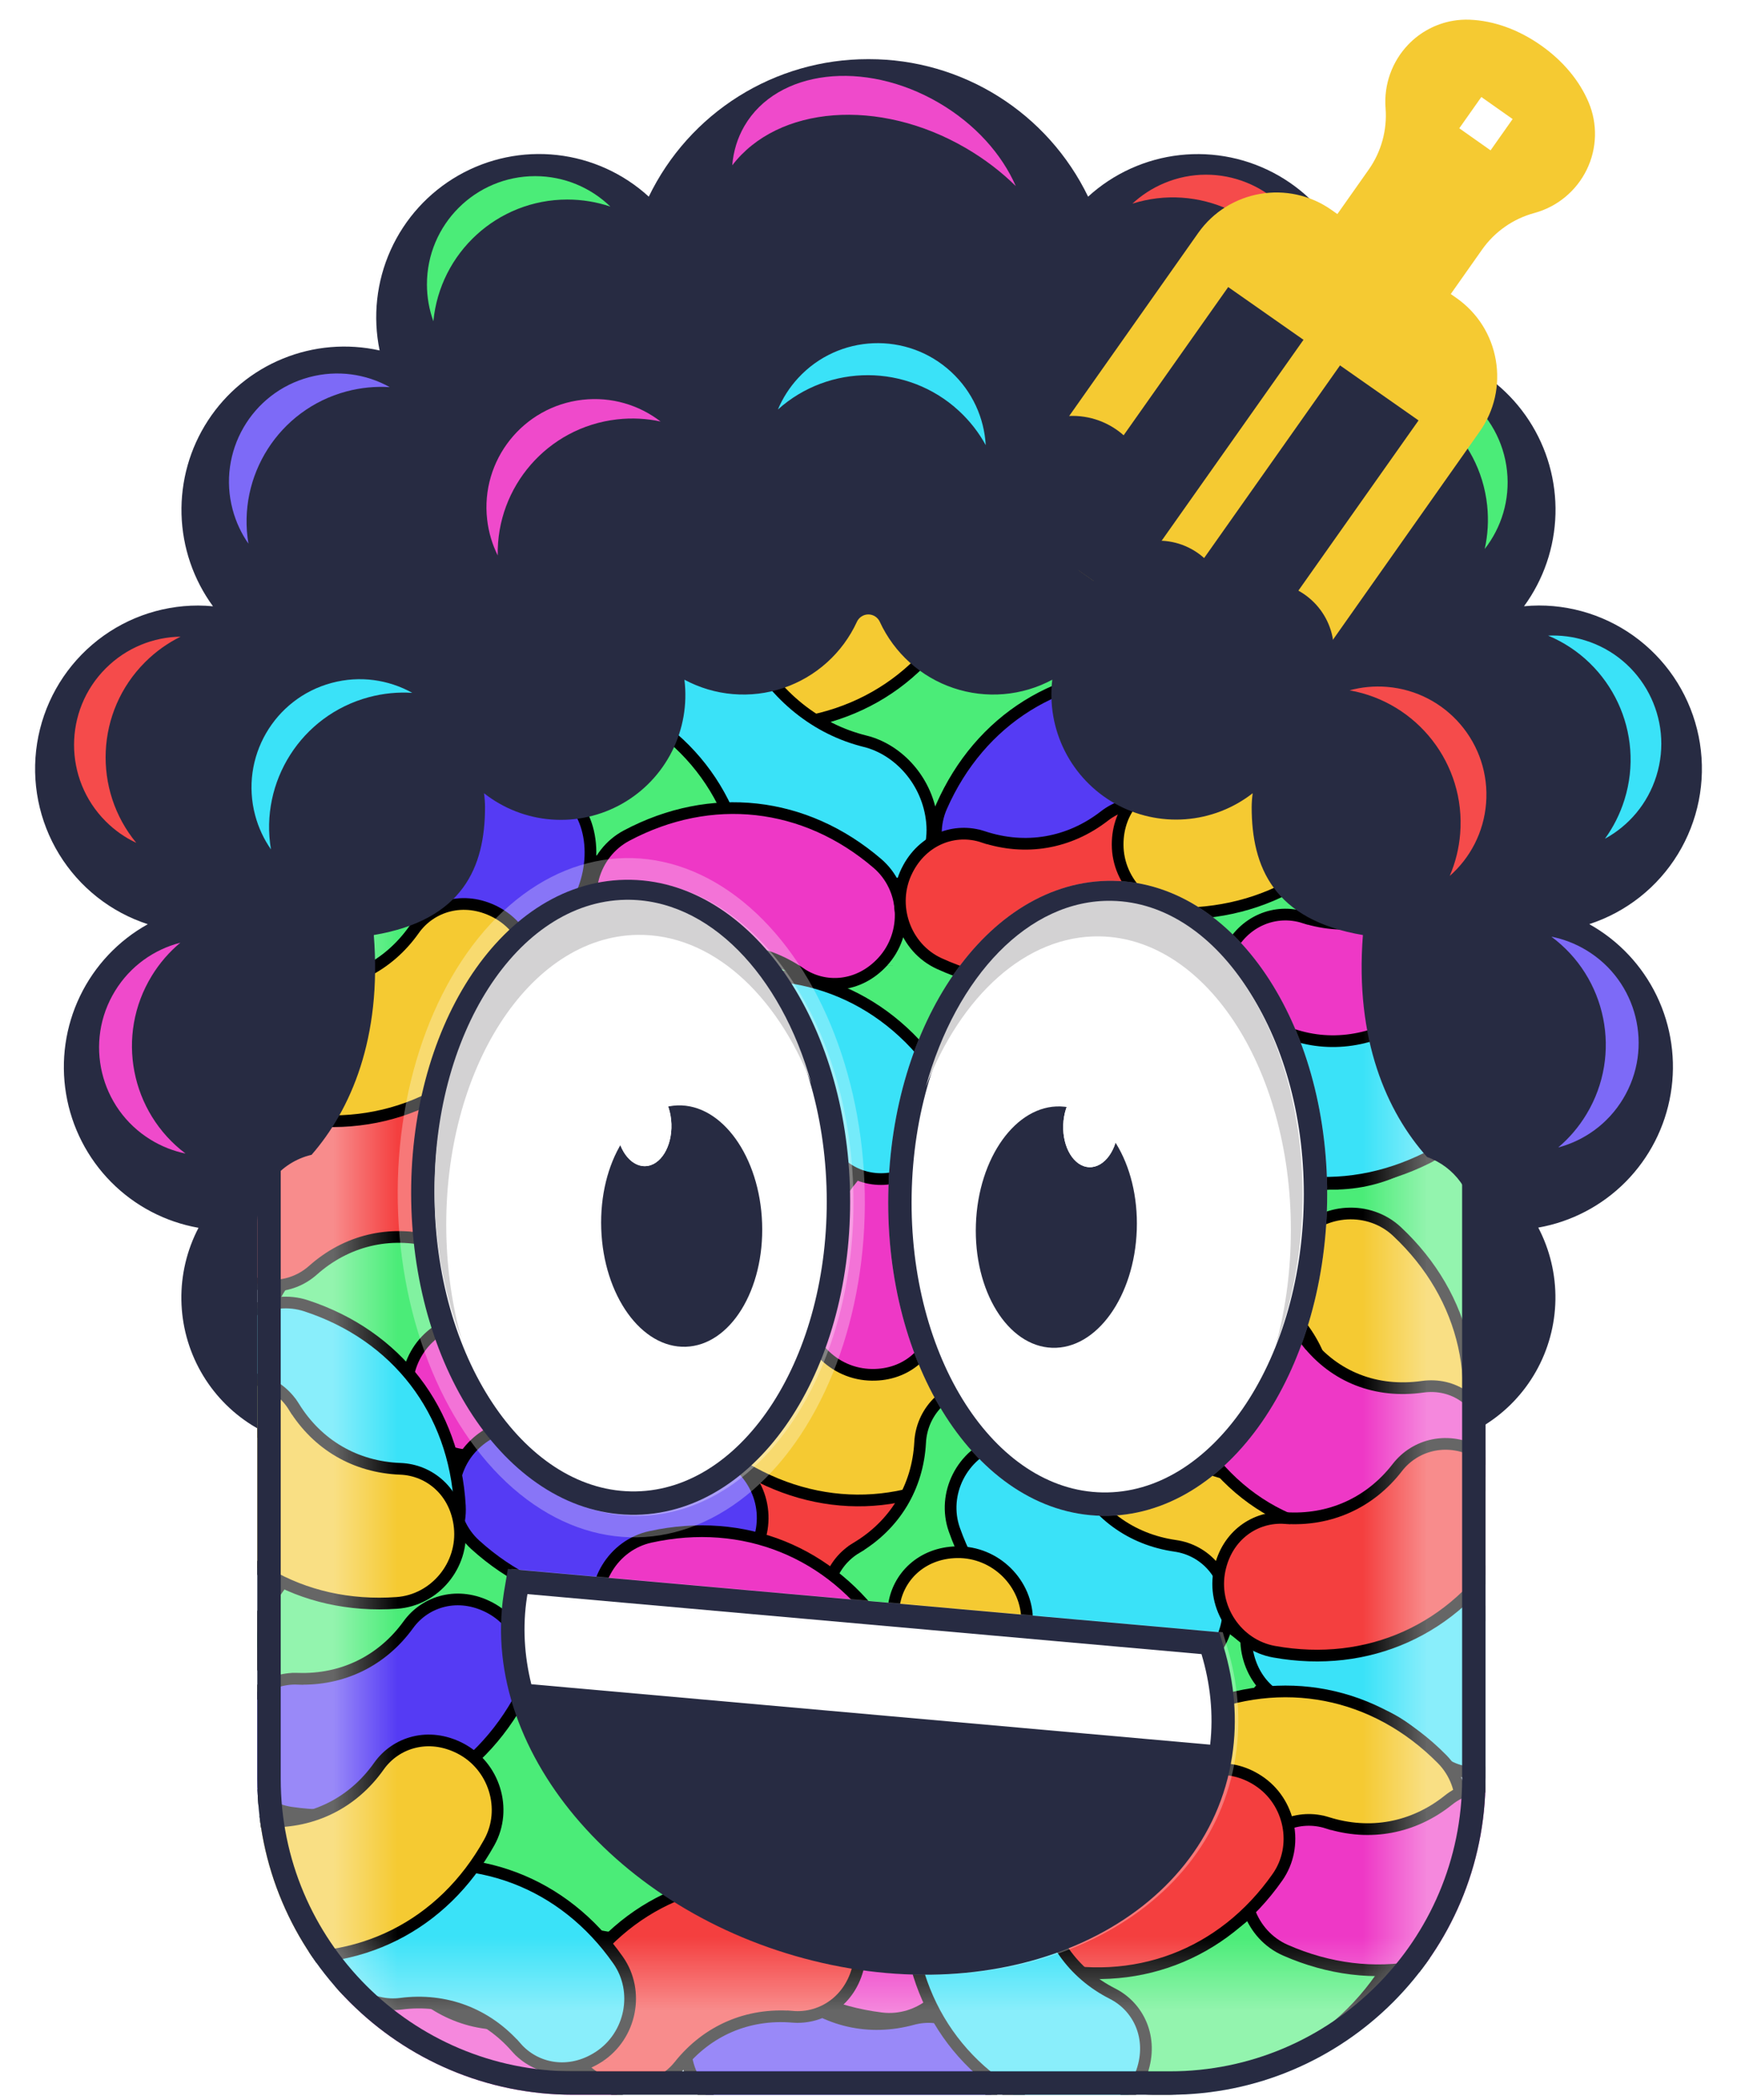 <svg width="297" height="359" viewBox="0 0 297 359" fill="none" xmlns="http://www.w3.org/2000/svg">
<g clip-path="url(#clip0_104_158)">
<path d="M44 59.114H254V304.114C254 333.938 229.823 358.114 200 358.114H98C68.177 358.114 44 333.938 44 304.114V59.114Z" fill="#C5E2F3"/>
<path d="M162.311 367.245L162.311 367.245C147.111 373.228 131.35 369.639 120.238 357.665L120.238 357.665C115.826 352.911 116.266 345.178 121.255 340.855L121.255 340.855C125.799 336.917 131.65 337.213 135.465 340.52L136.103 339.784L135.465 340.52C141.253 345.537 148.618 347.214 156.009 345.198C160.858 343.874 166.271 346.11 168.673 351.651C171.298 357.708 168.347 364.87 162.311 367.245ZM120.6 340.099L120.6 340.099L120.6 340.099Z" fill="#553BF4" stroke="black" stroke-width="2"/>
<path d="M128.64 308.248L128.64 308.248C112.479 310.633 97.941 303.569 89.828 289.391L89.828 289.391C86.606 283.761 88.787 276.328 94.624 273.247L94.624 273.247C99.942 270.44 105.574 272.053 108.541 276.138L109.329 275.566L108.541 276.138C113.043 282.335 119.837 285.637 127.493 285.346C132.515 285.155 137.282 288.557 138.367 294.499C139.553 300.993 135.057 307.301 128.64 308.248ZM94.158 272.363L94.158 272.363L94.158 272.363Z" fill="#F43F3F" stroke="black" stroke-width="2"/>
<path d="M92.948 288.167C92.825 288.063 92.716 287.936 92.631 287.787C91.521 285.847 91.266 283.551 91.913 281.324C92.575 279.044 94.074 277.19 96.132 276.103C96.823 275.739 97.677 276.004 98.042 276.694C98.406 277.384 98.141 278.239 97.451 278.603C96.076 279.329 95.074 280.574 94.627 282.112C94.196 283.598 94.358 285.115 95.084 286.384C95.471 287.061 95.237 287.924 94.559 288.312C94.031 288.614 93.389 288.538 92.948 288.167Z" fill="#FFF5F5"/>
<path d="M237.868 335.406L237.868 335.406C228.996 350.221 212.812 358.336 194.667 356.993L194.667 356.993C187.378 356.454 182.39 350.37 183.605 343.874L183.605 343.874C184.726 337.883 190.001 334.024 195.774 333.881L195.749 332.886L195.774 333.881C204.226 333.672 211.694 329.949 216.609 323.451C219.891 319.111 226.253 317.053 232.319 319.568C238.884 322.289 241.367 329.565 237.868 335.406ZM182.63 343.691L182.629 343.691L182.63 343.691Z" fill="#4BEC78" stroke="black" stroke-width="2"/>
<path d="M272.499 205.745L272.499 205.745C263.542 222.846 246.678 231.831 227.489 229.725L227.489 229.725C219.797 228.881 214.162 221.564 215.287 213.775L215.287 213.775C216.311 206.682 221.822 202.373 227.854 202.378L227.855 201.378L227.854 202.378C236.813 202.384 244.607 198.233 249.599 190.793C252.945 185.806 259.582 183.6 266.069 186.72C273.161 190.133 276.09 198.891 272.499 205.745Z" fill="#4BEC78" stroke="black" stroke-width="2"/>
<path d="M228.504 225.731C228.319 225.777 228.123 225.792 227.923 225.77C225.306 225.483 222.945 224.135 221.272 221.976C219.561 219.767 218.834 217.056 219.225 214.344C219.357 213.435 220.201 212.804 221.11 212.935C222.02 213.067 222.65 213.911 222.519 214.82C222.257 216.631 222.748 218.449 223.903 219.939C225.018 221.378 226.575 222.275 228.286 222.463C229.199 222.563 229.858 223.384 229.758 224.298C229.68 225.01 229.162 225.568 228.504 225.731Z" fill="#FFF5F5"/>
<path d="M258.577 148.719L258.577 148.719C249.62 165.82 232.755 174.804 213.566 172.698L213.566 172.698C205.874 171.855 200.239 164.538 201.364 156.749L201.364 156.749C202.388 149.656 207.899 145.346 213.931 145.351L213.932 144.351L213.931 145.351C222.89 145.358 230.684 141.207 235.676 133.767C239.022 128.78 245.659 126.573 252.146 129.694C259.238 133.106 262.167 141.864 258.577 148.719Z" fill="#4BEC78" stroke="black" stroke-width="2"/>
<path d="M148.522 111.939L148.522 111.939C157.685 107.137 166.312 105.569 173.738 106.974C181.143 108.375 187.464 112.751 192.025 120.061L192.025 120.061C193.817 122.933 194.171 127.007 193.155 131.273C192.143 135.521 189.799 139.827 186.394 143.072L186.394 143.072C183.281 146.039 180.128 147.516 177.402 147.784C174.7 148.049 172.376 147.138 170.765 145.224L170 145.868L170.765 145.224C165.571 139.054 157.792 137.667 149.255 141.085C146.365 142.243 143.671 142.161 141.582 141.022C139.502 139.888 137.843 137.608 137.213 134.003C136.527 130.071 137.454 125.539 139.54 121.464C141.625 117.392 144.815 113.88 148.522 111.939ZM187.069 143.78L187.084 143.796L187.069 143.78Z" fill="#4BEC78" stroke="black" stroke-width="2"/>
<path d="M188.396 123.311C188.535 123.393 188.658 123.511 188.754 123.664C190.007 125.674 190.3 128.476 189.58 131.555C188.842 134.705 187.164 137.654 184.854 139.856C184.079 140.594 183.118 140.603 182.706 139.876C182.294 139.149 182.589 137.961 183.364 137.222C184.906 135.752 186.03 133.773 186.527 131.647C187.008 129.595 186.821 127.74 186.001 126.426C185.564 125.724 185.825 124.538 186.585 123.775C187.178 123.181 187.9 123.02 188.396 123.311Z" fill="#FFF5F5"/>
<path d="M220.869 280.944L220.869 280.944C213.29 295.415 199.024 303.015 182.787 301.233L182.787 301.233C176.339 300.525 171.611 294.389 172.555 287.856L172.555 287.856C173.414 281.904 178.032 278.3 183.08 278.304L183.081 277.33L183.08 278.304C190.74 278.31 197.407 274.758 201.676 268.397C204.476 264.223 210.032 262.371 215.475 264.989C221.424 267.852 223.879 275.198 220.869 280.944ZM171.565 287.713L171.565 287.713L171.565 287.713Z" fill="#4BEC78" stroke="black" stroke-width="2"/>
<path d="M183.633 297.99C183.476 298.029 183.309 298.042 183.139 298.023C180.917 297.779 178.911 296.635 177.49 294.801C176.037 292.924 175.419 290.622 175.751 288.318C175.863 287.545 176.58 287.01 177.352 287.121C178.125 287.233 178.66 287.95 178.549 288.722C178.327 290.26 178.744 291.804 179.725 293.07C180.672 294.293 181.994 295.054 183.448 295.214C184.223 295.299 184.783 295.997 184.698 296.773C184.632 297.378 184.192 297.852 183.633 297.99Z" fill="#FFF5F5"/>
<path d="M166.428 98.564L166.428 98.564C160.983 113.965 147.943 123.516 131.617 124.061L131.616 124.061C125.134 124.278 119.582 118.876 119.587 112.275L119.587 112.275C119.591 106.262 123.649 102.037 128.647 101.323L128.509 100.359L128.647 101.323C136.23 100.24 142.324 95.777 145.645 88.873C147.824 84.344 153.06 81.72 158.82 83.538C165.115 85.525 168.59 92.448 166.428 98.564ZM118.587 112.275L118.587 112.275L118.587 112.275Z" fill="#F5CA32" stroke="black" stroke-width="2"/>
<path d="M131.993 120.73C131.843 120.791 131.68 120.827 131.509 120.834C129.275 120.908 127.126 120.06 125.459 118.447C123.754 116.796 122.815 114.605 122.816 112.277C122.817 111.497 123.451 110.865 124.231 110.865C125.012 110.866 125.643 111.499 125.643 112.28C125.642 113.834 126.274 115.303 127.425 116.416C128.537 117.492 129.954 118.058 131.415 118.009C132.195 117.983 132.848 118.594 132.874 119.374C132.895 119.982 132.527 120.514 131.993 120.73Z" fill="#FFF5F5"/>
<path d="M45.513 274.675L45.513 274.675C53.775 260.583 68.388 253.673 84.522 256.23L84.522 256.23C90.928 257.244 95.357 263.599 94.103 270.08L94.103 270.08C92.96 275.983 88.175 279.363 83.133 279.118L83.085 280.091L83.133 279.118C75.482 278.746 68.653 281.975 64.085 288.125C61.088 292.16 55.45 293.744 50.139 290.869C44.333 287.726 42.232 280.27 45.513 274.675ZM95.084 270.27L95.085 270.27L95.084 270.27Z" fill="#4BEC78" stroke="black" stroke-width="2"/>
<path d="M83.522 259.428C83.68 259.397 83.848 259.392 84.017 259.419C86.225 259.769 88.174 261.008 89.505 262.908C90.867 264.852 91.374 267.181 90.932 269.466C90.784 270.232 90.042 270.733 89.276 270.585C88.509 270.436 88.009 269.695 88.157 268.929C88.453 267.403 88.11 265.841 87.19 264.529C86.303 263.263 85.018 262.439 83.574 262.21C82.804 262.088 82.278 261.364 82.4 260.593C82.495 259.992 82.957 259.54 83.522 259.428Z" fill="#FFF5F5"/>
<path d="M162.428 256.924L162.428 256.924C153.055 270.303 137.933 276.011 122.057 272.161L122.057 272.161C115.754 270.633 111.852 263.941 113.625 257.583L113.625 257.583C115.241 251.791 120.283 248.808 125.289 249.459L125.415 248.493L125.289 249.459C132.885 250.447 139.952 247.78 145.002 242.019C148.314 238.239 154.062 237.114 159.124 240.409C164.656 244.01 166.149 251.611 162.428 256.924ZM112.662 257.314L112.662 257.314L112.662 257.314Z" fill="#F43F3F" stroke="black" stroke-width="2"/>
<path d="M123.312 269.053C123.152 269.072 122.985 269.063 122.818 269.023C120.646 268.496 118.803 267.104 117.629 265.103C116.429 263.055 116.111 260.692 116.736 258.45C116.946 257.698 117.726 257.259 118.478 257.469C119.229 257.679 119.668 258.458 119.459 259.21C119.041 260.707 119.257 262.292 120.068 263.673C120.85 265.007 122.064 265.932 123.485 266.276C124.243 266.461 124.709 267.224 124.525 267.983C124.381 268.574 123.884 268.988 123.312 269.053Z" fill="#FFF5F5"/>
<path d="M169.258 248.928L169.258 248.928C156.057 258.55 139.901 259.051 126.129 250.267L126.129 250.267C120.66 246.779 119.136 239.184 122.874 233.743L122.874 233.743C126.278 228.786 132.014 227.598 136.54 229.835L136.971 228.963L136.54 229.835C143.406 233.231 150.956 232.997 157.599 229.182C161.958 226.679 167.76 227.476 171.482 232.233C175.55 237.433 174.5 245.107 169.258 248.928ZM122.05 233.177L122.049 233.177L122.05 233.177Z" fill="#F5CA32" stroke="black" stroke-width="2"/>
<path d="M128.323 247.733C128.165 247.699 128.01 247.636 127.865 247.544C125.98 246.342 124.688 244.428 124.226 242.154C123.753 239.828 124.218 237.49 125.536 235.572C125.978 234.928 126.857 234.765 127.501 235.207C128.144 235.649 128.307 236.529 127.866 237.172C126.985 238.453 126.676 240.022 126.996 241.592C127.304 243.107 128.152 244.375 129.385 245.162C130.043 245.581 130.236 246.455 129.816 247.113C129.489 247.626 128.885 247.856 128.323 247.733Z" fill="#FFF5F5"/>
<path d="M180.242 247.515L180.242 247.515C181.15 263.825 172.795 277.663 157.938 284.454L157.938 284.454C152.04 287.152 144.835 284.305 142.297 278.212L142.297 278.212C139.985 272.661 142.102 267.199 146.439 264.615L145.941 263.779L146.439 264.615C153.02 260.694 156.925 254.228 157.33 246.578C157.596 241.559 161.417 237.121 167.433 236.58C174.008 235.989 179.881 241.039 180.242 247.515ZM141.374 278.596L141.374 278.597L141.374 278.596Z" fill="#4BEC78" stroke="black" stroke-width="2"/>
<path d="M157.003 281.236C156.888 281.35 156.751 281.446 156.596 281.518C154.562 282.447 152.253 282.492 150.094 281.646C147.884 280.779 146.173 279.119 145.278 276.97C144.978 276.25 145.319 275.423 146.039 275.122C146.76 274.822 147.587 275.163 147.888 275.884C148.485 277.318 149.634 278.43 151.126 279.014C152.565 279.579 154.091 279.555 155.421 278.947C156.131 278.623 156.969 278.935 157.294 279.645C157.546 280.199 157.412 280.831 157.003 281.236Z" fill="#FFF5F5"/>
<path d="M147.647 152.478L147.646 152.478C129.679 150.028 114.215 137.649 106.47 119.397L106.47 119.397C103.325 111.986 106.513 104.674 112.963 103.17L112.963 103.17C118.991 101.764 125.197 105.281 128.22 110.918L129.102 110.445L128.22 110.918C132.553 118.994 139.599 124.668 147.938 126.727C153.584 128.122 158.662 133.511 159.358 140.514C159.735 144.307 158.542 147.533 156.425 149.682C154.311 151.828 151.217 152.965 147.647 152.478ZM112.736 102.197L112.736 102.196L112.736 102.197Z" fill="#3AE2F8" stroke="black" stroke-width="2"/>
<path d="M110.063 119.148C109.937 118.996 109.829 118.822 109.748 118.633C108.698 116.157 108.615 113.56 109.514 111.32C110.433 109.027 112.232 107.463 114.579 106.915C115.366 106.732 116.28 107.29 116.62 108.16C116.96 109.032 116.597 109.886 115.811 110.07C114.243 110.435 113.039 111.487 112.419 113.034C111.82 114.528 111.867 116.242 112.554 117.861C112.921 118.725 112.59 119.599 111.815 119.812C111.211 119.978 110.515 119.693 110.063 119.148Z" fill="#FFF5F5"/>
<path d="M102.48 118.891L102.48 118.891C117.841 124.451 127.293 137.562 127.716 153.892L127.716 153.892C127.884 160.376 122.44 165.888 115.84 165.833L115.84 165.833C109.827 165.784 105.633 161.694 104.956 156.691L103.991 156.821L104.956 156.691C103.93 149.1 99.513 142.972 92.634 139.6C88.121 137.387 85.537 132.132 87.398 126.386C89.433 120.105 96.381 116.682 102.48 118.891ZM115.832 166.833L115.832 166.833L115.832 166.833Z" fill="#4BEC78" stroke="black" stroke-width="2"/>
<path d="M124.388 153.491C124.448 153.641 124.483 153.805 124.488 153.976C124.545 156.211 123.681 158.353 122.055 160.008C120.392 161.701 118.194 162.623 115.866 162.604C115.085 162.597 114.458 161.959 114.465 161.179C114.471 160.398 115.109 159.771 115.89 159.777C117.444 159.79 118.917 159.169 120.039 158.026C121.123 156.923 121.7 155.51 121.662 154.049C121.642 153.269 122.258 152.62 123.038 152.6C123.647 152.584 124.176 152.956 124.388 153.491Z" fill="#FFF5F5"/>
<path d="M132.168 152.044L132.169 152.044C147.703 146.992 163.218 151.528 173.585 164.151L173.585 164.152C177.702 169.164 176.794 176.857 171.553 180.869L171.553 180.869C166.779 184.525 160.957 183.876 157.349 180.344L156.668 181.04L157.349 180.344C151.875 174.986 144.625 172.866 137.126 174.432C132.206 175.46 126.937 172.901 124.875 167.224C122.621 161.019 126 154.049 132.168 152.044ZM172.161 181.663L172.161 181.663L172.161 181.663Z" fill="#4BEC78" stroke="black" stroke-width="2"/>
<path d="M170.713 165.879C170.853 165.961 170.981 166.069 171.09 166.201C172.508 167.929 173.143 170.149 172.877 172.454C172.605 174.812 171.437 176.89 169.59 178.305C168.97 178.78 168.083 178.662 167.608 178.042C167.134 177.422 167.252 176.535 167.871 176.061C169.106 175.116 169.886 173.72 170.069 172.129C170.247 170.593 169.833 169.124 168.905 167.994C168.41 167.391 168.497 166.501 169.101 166.005C169.571 165.619 170.217 165.588 170.713 165.879Z" fill="#FFF5F5"/>
<path d="M50.175 217.612L50.175 217.612C62.871 207.333 78.981 206.013 93.181 214.088L93.181 214.088C98.819 217.294 100.726 224.802 97.269 230.426L97.269 230.426C94.121 235.549 88.452 237.027 83.819 235.021L83.432 235.915L83.819 235.021C76.789 231.978 69.26 232.594 62.819 236.741C58.593 239.462 52.758 238.96 48.8 234.397C44.474 229.411 45.133 221.693 50.175 217.612ZM98.121 230.949L98.121 230.949L98.121 230.949Z" fill="#4BEC78" stroke="black" stroke-width="2"/>
<path d="M91.118 216.73C91.278 216.756 91.436 216.811 91.585 216.895C93.528 218.001 94.915 219.846 95.493 222.094C96.083 224.393 95.737 226.751 94.518 228.734C94.109 229.399 93.239 229.606 92.574 229.198C91.909 228.789 91.702 227.919 92.11 227.254C92.924 225.93 93.153 224.347 92.755 222.796C92.37 221.298 91.458 220.074 90.187 219.352C89.509 218.966 89.272 218.104 89.658 217.425C89.959 216.896 90.55 216.635 91.118 216.73Z" fill="#FFF5F5"/>
<path d="M109.573 331.684L109.573 331.684C93.239 331.461 80.013 322.169 74.265 306.878L74.265 306.878C71.983 300.807 75.32 293.817 81.575 291.706L81.575 291.706C87.272 289.783 92.575 292.274 94.852 296.779L95.722 296.34L94.852 296.779C98.308 303.616 104.489 307.958 112.093 308.892C117.081 309.504 121.244 313.624 121.368 319.662C121.503 326.262 116.058 331.772 109.573 331.684ZM81.255 290.759L81.255 290.759L81.255 290.759Z" fill="#4BEC78" stroke="black" stroke-width="2"/>
<path d="M77.54 306.168C77.435 306.045 77.348 305.902 77.287 305.742C76.501 303.649 76.616 301.343 77.61 299.246C78.627 297.102 80.402 295.511 82.607 294.766C83.347 294.517 84.148 294.914 84.398 295.653C84.648 296.393 84.25 297.195 83.511 297.445C82.038 297.941 80.849 299.011 80.164 300.458C79.501 301.856 79.419 303.379 79.933 304.748C80.207 305.478 79.838 306.293 79.107 306.568C78.538 306.782 77.916 306.604 77.54 306.168Z" fill="#FFF5F5"/>
<path d="M184.211 253.477L184.211 253.477C199.217 247.02 215.082 250.111 226.565 261.729L226.565 261.729C231.125 266.342 230.927 274.086 226.077 278.563L226.077 278.563C221.659 282.642 215.802 282.53 211.885 279.345L211.27 280.101L211.885 279.345C205.942 274.512 198.527 273.067 191.204 275.315C186.399 276.79 180.918 274.726 178.343 269.263C175.529 263.291 178.253 256.04 184.211 253.477ZM226.755 279.298L226.756 279.298L226.755 279.298Z" fill="#F5CA32" stroke="black" stroke-width="2"/>
<path d="M223.864 263.714C224.01 263.782 224.147 263.878 224.268 263.999C225.839 265.59 226.675 267.742 226.622 270.062C226.568 272.435 225.596 274.611 223.886 276.191C223.312 276.72 222.419 276.684 221.889 276.111C221.36 275.537 221.396 274.643 221.969 274.113C223.111 273.059 223.76 271.598 223.796 269.997C223.832 268.45 223.286 267.026 222.258 265.986C221.709 265.431 221.714 264.536 222.27 263.987C222.702 263.56 223.343 263.469 223.864 263.714Z" fill="#FFF5F5"/>
<path d="M98.311 367.245L98.311 367.245C83.111 373.228 67.35 369.639 56.238 357.665L56.238 357.665C51.826 352.911 52.266 345.178 57.255 340.855L57.255 340.855C61.799 336.917 67.65 337.213 71.465 340.52L72.103 339.784L71.465 340.52C77.253 345.537 84.618 347.214 92.009 345.198C96.858 343.874 102.271 346.11 104.673 351.651C107.298 357.708 104.347 364.87 98.311 367.245ZM56.6 340.099L56.6 340.099L56.6 340.099Z" fill="#EE38C6" stroke="black" stroke-width="2"/>
<path d="M59 355.767C58.856 355.694 58.722 355.594 58.605 355.469C57.085 353.83 56.317 351.652 56.443 349.335C56.572 346.965 57.611 344.82 59.37 343.295C59.961 342.784 60.853 342.849 61.364 343.438C61.875 344.028 61.811 344.921 61.221 345.432C60.047 346.45 59.352 347.89 59.265 349.489C59.181 351.033 59.682 352.475 60.677 353.546C61.208 354.118 61.175 355.012 60.602 355.544C60.156 355.957 59.514 356.028 59 355.767Z" fill="#FFF5F5"/>
<path d="M77.249 226.294L77.249 226.294C92.63 220.791 108.27 224.871 119.001 237.187L119.001 237.187C123.263 242.077 122.58 249.793 117.458 253.957L117.458 253.958C112.793 257.751 106.954 257.272 103.245 253.847L102.584 254.563L103.245 253.847C97.617 248.651 90.307 246.744 82.857 248.528C77.969 249.699 72.629 247.295 70.401 241.681C67.967 235.544 71.141 228.478 77.249 226.294ZM118.089 254.733L118.089 254.733L118.089 254.733Z" fill="#EE38C6" stroke="black" stroke-width="2"/>
<path d="M116.181 238.999C116.323 239.076 116.454 239.18 116.567 239.309C118.035 240.994 118.734 243.195 118.536 245.507C118.333 247.872 117.226 249.983 115.421 251.452C114.815 251.944 113.925 251.852 113.432 251.247C112.94 250.641 113.032 249.751 113.637 249.259C114.844 248.278 115.583 246.86 115.72 245.265C115.852 243.724 115.396 242.268 114.436 241.165C113.923 240.577 113.984 239.684 114.573 239.171C115.032 238.772 115.676 238.721 116.181 238.999Z" fill="#FFF5F5"/>
<path d="M222.197 268.746L222.197 268.746C238.155 265.251 253.146 271.295 262.218 284.88L262.218 284.88C265.82 290.274 264.158 297.84 258.546 301.316L258.546 301.316C253.435 304.483 247.705 303.263 244.463 299.393L243.717 300.018L244.463 299.393C239.544 293.521 232.539 290.696 224.922 291.514C219.924 292.052 214.934 288.986 213.442 283.133C211.811 276.736 215.861 270.133 222.197 268.746ZM259.073 302.166L259.073 302.166L259.073 302.166Z" fill="#3AE2F8" stroke="black" stroke-width="2"/>
<path d="M259.189 286.316C259.32 286.411 259.437 286.531 259.532 286.673C260.773 288.533 261.186 290.805 260.694 293.072C260.191 295.392 258.824 297.345 256.845 298.571C256.181 298.982 255.311 298.777 254.899 298.114C254.488 297.45 254.693 296.579 255.357 296.168C256.678 295.349 257.593 294.038 257.932 292.472C258.26 290.961 257.993 289.458 257.181 288.242C256.748 287.593 256.923 286.716 257.572 286.282C258.078 285.945 258.724 285.977 259.189 286.316Z" fill="#FFF5F5"/>
<path d="M160.977 137.919L160.977 137.919C167.555 122.966 181.271 114.414 197.592 115.088L197.592 115.088C204.073 115.355 209.207 121.156 208.71 127.738L208.71 127.738C208.257 133.734 203.895 137.645 198.858 137.984L198.923 138.956L198.858 137.984C191.215 138.499 184.805 142.495 180.979 149.132C178.468 153.486 173.051 155.712 167.443 153.47C161.313 151.018 158.364 143.856 160.977 137.919ZM209.707 127.813L209.707 127.813L209.707 127.813Z" fill="#553BF4" stroke="black" stroke-width="2"/>
<path d="M196.968 118.381C197.122 118.332 197.288 118.308 197.459 118.315C199.693 118.407 201.772 119.413 203.314 121.146C204.891 122.919 205.664 125.174 205.489 127.495C205.43 128.274 204.751 128.857 203.973 128.798C203.195 128.739 202.612 128.06 202.67 127.282C202.788 125.732 202.267 124.22 201.202 123.024C200.174 121.869 198.803 121.199 197.342 121.138C196.562 121.106 195.956 120.448 195.988 119.668C196.014 119.06 196.42 118.557 196.968 118.381Z" fill="#FFF5F5"/>
<path d="M124.012 270.012L124.012 270.012C109.385 277.285 93.374 275.071 81.268 264.103L81.268 264.103C76.461 259.748 76.232 252.005 80.829 247.267L80.829 247.267C85.016 242.951 90.87 242.741 94.957 245.706L95.528 244.917L94.957 245.706C101.157 250.204 108.639 251.239 115.828 248.591C120.544 246.854 126.13 248.613 129.002 253.926C132.141 259.734 129.82 267.124 124.012 270.012ZM80.111 246.571L80.111 246.571L80.111 246.571Z" fill="#553BF4" stroke="black" stroke-width="2"/>
<path d="M82.214 160.273L81.591 161.055L82.214 160.273C76.06 155.379 68.353 154.813 60.784 158.574C58.261 159.827 55.637 160.012 53.349 159.179C51.067 158.348 49.015 156.468 47.705 153.391C46.277 150.039 46.274 146.042 47.455 142.345C48.636 138.65 50.974 135.341 54.115 133.341L54.115 133.341C61.95 128.349 69.931 126.21 77.379 126.791C84.819 127.37 91.802 130.668 97.654 136.683L97.654 136.683C99.956 139.049 101.082 142.561 100.953 146.325C100.824 150.083 99.442 154.002 96.848 157.098L96.848 157.098C92.103 162.761 86.081 163.349 82.214 160.273ZM97.614 157.74L97.614 157.74L97.614 157.74Z" fill="#553BF4" stroke="black" stroke-width="2"/>
<path d="M173.317 237.409L173.317 237.408C185.001 225.991 200.917 223.175 215.808 229.892L215.808 229.892C221.721 232.558 224.319 239.856 221.401 245.777L221.401 245.777C218.744 251.171 213.237 253.171 208.438 251.606L208.136 252.532L208.438 251.606C201.155 249.231 193.716 250.547 187.69 255.276C183.736 258.379 177.88 258.422 173.513 254.249C168.741 249.688 168.678 241.942 173.317 237.409ZM222.298 246.219L222.298 246.219L222.298 246.219Z" fill="#553BF4" stroke="black" stroke-width="2"/>
<path d="M214 232.715C214.161 232.726 214.324 232.766 214.48 232.836C216.518 233.755 218.072 235.464 218.856 237.647C219.657 239.881 219.533 242.262 218.504 244.35C218.159 245.05 217.312 245.338 216.612 244.993C215.911 244.648 215.624 243.801 215.969 243.1C216.656 241.706 216.737 240.109 216.195 238.602C215.673 237.146 214.651 236.013 213.318 235.412C212.607 235.091 212.29 234.254 212.611 233.543C212.861 232.988 213.426 232.673 214 232.715Z" fill="#FFF5F5"/>
<path d="M111.197 262.746L111.197 262.746C127.155 259.251 142.146 265.295 151.218 278.88L151.218 278.88C154.82 284.274 153.158 291.84 147.546 295.316L147.546 295.316C142.435 298.483 136.705 297.263 133.463 293.393L132.717 294.018L133.463 293.393C128.544 287.521 121.539 284.696 113.922 285.514C108.924 286.052 103.934 282.986 102.442 277.133C100.811 270.736 104.861 264.133 111.197 262.746ZM148.073 296.166L148.073 296.166L148.073 296.166Z" fill="#EE38C6" stroke="black" stroke-width="2"/>
<path d="M148.189 280.316C148.32 280.411 148.437 280.531 148.532 280.673C149.773 282.533 150.186 284.805 149.694 287.072C149.191 289.392 147.824 291.345 145.845 292.571C145.181 292.982 144.311 292.777 143.899 292.114C143.488 291.45 143.693 290.579 144.357 290.168C145.678 289.349 146.593 288.038 146.932 286.472C147.26 284.961 146.993 283.458 146.181 282.242C145.748 281.593 145.923 280.716 146.572 280.282C147.078 279.945 147.724 279.977 148.189 280.316Z" fill="#FFF5F5"/>
<path d="M107.133 142.856L107.133 142.856C121.558 135.191 137.624 136.972 150.02 147.611L150.02 147.611C154.943 151.834 155.38 159.568 150.913 164.428L150.913 164.428C146.844 168.855 140.997 169.223 136.833 166.37L136.282 167.173L136.833 166.37C130.513 162.04 123.006 161.208 115.891 164.048C111.223 165.912 105.592 164.304 102.578 159.07C99.283 153.349 101.404 145.899 107.133 142.856ZM151.649 165.104L151.649 165.105L151.649 165.104Z" fill="#EE38C6" stroke="black" stroke-width="2"/>
<path d="M197.997 287.014L197.997 287.014C181.67 286.472 168.629 276.923 163.182 261.523L163.182 261.523C161.018 255.408 164.492 248.485 170.787 246.497L170.787 246.497C176.521 244.686 181.773 247.28 183.962 251.829L184.84 251.407L183.962 251.829C187.284 258.731 193.379 263.194 200.963 264.276C205.938 264.986 210.02 269.186 210.025 275.226C210.031 281.827 204.48 287.23 197.997 287.014ZM170.485 245.543L170.485 245.543L170.485 245.543Z" fill="#3AE2F8" stroke="black" stroke-width="2"/>
<path d="M52.351 223.238L52.351 223.238C67.872 228.333 77.716 241.153 78.63 257.463L78.63 257.463C78.994 263.939 73.719 269.612 67.12 269.756L67.12 269.756C61.108 269.888 56.792 265.927 55.965 260.946L55.005 261.106L55.965 260.946C54.711 253.39 50.111 247.398 43.133 244.235C38.556 242.159 35.815 236.984 37.502 231.184C39.346 224.845 46.188 221.215 52.351 223.238ZM67.142 270.756L67.142 270.756L67.142 270.756Z" fill="#3AE2F8" stroke="black" stroke-width="2"/>
<path d="M75.292 257.161C75.356 257.31 75.396 257.472 75.406 257.643C75.531 259.875 74.732 262.042 73.157 263.745C71.545 265.488 69.375 266.476 67.048 266.527C66.268 266.544 65.622 265.925 65.605 265.145C65.588 264.364 66.207 263.718 66.987 263.701C68.541 263.667 69.995 263.002 71.082 261.826C72.132 260.69 72.666 259.261 72.584 257.801C72.54 257.022 73.136 256.355 73.916 256.311C74.523 256.277 75.063 256.633 75.292 257.161Z" fill="#FFF5F5"/>
<path d="M88.56 290.972L88.56 290.972C80.473 305.166 65.947 312.255 49.783 309.899L49.782 309.899C43.364 308.964 38.857 302.664 40.031 296.169L40.031 296.169C41.1 290.251 45.843 286.812 50.888 286.995L50.923 286.022L50.888 286.995C58.543 287.272 65.332 283.959 69.823 277.753C72.77 273.682 78.388 272.027 83.734 274.837C89.578 277.908 91.772 285.337 88.56 290.972ZM39.047 295.991L39.047 295.991L39.047 295.991Z" fill="#553BF4" stroke="black" stroke-width="2"/>
<g filter="url(#filter0_d_104_158)">
<path d="M76.56 165.972L76.56 165.972C68.473 180.166 53.947 187.255 37.783 184.899L37.782 184.899C31.364 183.964 26.857 177.664 28.031 171.169L28.031 171.169C29.1 165.251 33.843 161.812 38.888 161.995L38.923 161.022L38.888 161.995C46.543 162.272 53.332 158.959 57.823 152.753C60.77 148.682 66.388 147.027 71.734 149.837C77.578 152.908 79.772 160.337 76.56 165.972ZM27.047 170.991L27.047 170.991L27.047 170.991Z" fill="#4BEC78" stroke="black" stroke-width="2"/>
</g>
<path d="M204.211 292.478L204.211 292.478C219.217 286.021 235.082 289.112 246.565 300.73L246.565 300.73C251.125 305.343 250.927 313.087 246.077 317.564L246.077 317.564C241.659 321.643 235.802 321.531 231.885 318.346L231.27 319.102L231.885 318.346C225.942 313.513 218.527 312.068 211.204 314.316C206.399 315.791 200.918 313.727 198.343 308.264C195.529 302.292 198.253 295.041 204.211 292.478ZM246.755 318.299L246.756 318.299L246.755 318.299Z" fill="#F5CA32" stroke="black" stroke-width="2"/>
<path d="M67.864 274.031L67.864 274.031C51.57 275.187 37.607 267.045 30.59 252.293L30.59 252.293C27.803 246.436 30.539 239.189 36.593 236.559L36.593 236.559C42.108 234.162 47.601 236.196 50.251 240.493L51.08 239.982L50.251 240.493C54.272 247.013 60.797 250.819 68.452 251.108C73.475 251.297 77.97 255.05 78.603 261.057C79.294 267.622 74.335 273.572 67.864 274.031ZM36.194 235.642L36.194 235.642L36.194 235.642Z" fill="#F5CA32" stroke="black" stroke-width="2"/>
<path d="M175.612 277.187L175.612 277.187C175.349 293.521 166.025 306.723 150.719 312.433L150.719 312.433C144.642 314.701 137.661 311.345 135.566 305.086L135.566 305.086C133.657 299.383 136.161 294.087 140.672 291.821L140.235 290.951L140.672 291.821C147.516 288.382 151.875 282.212 152.827 274.61C153.452 269.623 157.581 265.471 163.62 265.362C170.221 265.244 175.717 270.702 175.612 277.187ZM134.618 305.403L134.617 305.403L134.618 305.403Z" fill="#F5CA32" stroke="black" stroke-width="2"/>
<path d="M150.017 309.156C149.895 309.261 149.751 309.348 149.591 309.408C147.496 310.189 145.19 310.069 143.096 309.069C140.954 308.047 139.367 306.268 138.628 304.061C138.381 303.32 138.78 302.52 139.52 302.272C140.26 302.024 141.061 302.424 141.309 303.164C141.802 304.638 142.869 305.829 144.314 306.519C145.71 307.185 147.233 307.271 148.603 306.76C149.335 306.487 150.148 306.858 150.421 307.59C150.634 308.16 150.454 308.781 150.017 309.156Z" fill="#FFF5F5"/>
<path d="M238.856 210.528L238.856 210.528C250.782 221.691 254.303 237.467 248.257 252.642L248.257 252.642C245.856 258.668 238.682 261.588 232.637 258.937L232.636 258.937C227.129 256.522 224.886 251.11 226.236 246.246L225.298 245.985L226.236 246.246C228.284 238.865 226.639 231.492 221.646 225.682C218.37 221.87 218.066 216.021 222.04 211.474C226.385 206.503 234.12 206.095 238.856 210.528ZM232.235 259.853L232.235 259.853L232.235 259.853Z" fill="#F5CA32" stroke="black" stroke-width="2"/>
<path d="M245.357 250.962C245.352 251.123 245.32 251.287 245.257 251.446C244.429 253.523 242.791 255.151 240.645 256.032C238.449 256.932 236.065 256.914 233.933 255.979C233.218 255.666 232.894 254.832 233.207 254.117C233.52 253.402 234.354 253.078 235.069 253.391C236.492 254.015 238.091 254.025 239.573 253.416C241.004 252.83 242.09 251.758 242.632 250.4C242.921 249.675 243.742 249.322 244.467 249.611C245.032 249.836 245.372 250.386 245.357 250.962Z" fill="#FFF5F5"/>
<path d="M147.317 302.409L147.317 302.408C159.001 290.991 174.917 288.175 189.808 294.892L189.808 294.892C195.721 297.558 198.319 304.856 195.401 310.777L195.401 310.777C192.744 316.171 187.237 318.171 182.438 316.606L182.136 317.532L182.438 316.606C175.155 314.231 167.716 315.547 161.69 320.276C157.736 323.379 151.88 323.422 147.513 319.249C142.741 314.688 142.678 306.942 147.317 302.409ZM196.298 311.219L196.298 311.219L196.298 311.219Z" fill="#553BF4" stroke="black" stroke-width="2"/>
<path d="M188 297.715C188.161 297.726 188.324 297.766 188.48 297.836C190.518 298.755 192.072 300.464 192.856 302.647C193.657 304.881 193.533 307.262 192.504 309.35C192.159 310.05 191.312 310.338 190.612 309.993C189.911 309.648 189.624 308.801 189.969 308.1C190.656 306.706 190.737 305.109 190.195 303.602C189.673 302.146 188.651 301.013 187.318 300.412C186.607 300.091 186.29 299.254 186.611 298.543C186.861 297.988 187.426 297.673 188 297.715Z" fill="#FFF5F5"/>
<path d="M262.194 325.482L262.194 325.482C250.619 337.009 234.729 339.974 219.776 333.399L219.776 333.399C213.838 330.788 211.172 323.515 214.033 317.567L214.033 317.567C216.64 312.148 222.127 310.096 226.941 311.616L227.234 310.687L226.941 311.616C234.246 313.922 241.672 312.536 247.654 307.75C251.578 304.61 257.434 304.512 261.839 308.644C266.654 313.16 266.79 320.905 262.194 325.482ZM213.132 317.134L213.132 317.134L213.132 317.134Z" fill="#EE38C6" stroke="black" stroke-width="2"/>
<path d="M258.194 170.707L258.194 170.707C246.619 182.234 230.729 185.199 215.776 178.623L215.776 178.623C209.838 176.013 207.172 168.74 210.033 162.792L210.033 162.792C212.64 157.373 218.127 155.321 222.941 156.841L223.234 155.912L222.941 156.841C230.246 159.146 237.672 157.761 243.654 152.975C247.578 149.835 253.434 149.736 257.839 153.868C262.654 158.385 262.79 166.13 258.194 170.707ZM209.132 162.358L209.132 162.358L209.132 162.358Z" fill="#EE38C6" stroke="black" stroke-width="2"/>
<path d="M244.657 261.203L244.657 261.203C227.991 265.42 212.887 259.501 204.279 245.457L204.279 245.457C200.866 239.888 202.947 231.739 209.025 227.812L209.025 227.812C214.533 224.253 220.352 225.415 223.444 229.349L224.23 228.731L223.444 229.349C228.226 235.432 235.33 238.194 243.224 237.083C248.399 236.354 253.344 239.414 254.567 245.542C255.915 252.299 251.34 259.512 244.657 261.203Z" fill="#EE38C6" stroke="black" stroke-width="2"/>
<path d="M207.515 243.747C207.386 243.651 207.272 243.528 207.181 243.381C206 241.453 205.696 239.062 206.324 236.647C206.968 234.176 208.482 232.066 210.589 230.704C211.295 230.248 212.183 230.437 212.572 231.125C212.96 231.814 212.702 232.743 211.996 233.199C210.589 234.108 209.575 235.525 209.142 237.193C208.723 238.802 208.917 240.384 209.689 241.644C210.101 242.317 209.875 243.251 209.182 243.731C208.642 244.104 207.977 244.091 207.515 243.747Z" fill="#FFF5F5"/>
<path d="M150.7 345.048L150.7 345.048C134.487 343.049 122.351 332.373 118.301 316.548L118.301 316.548C116.693 310.264 120.771 303.679 127.218 302.261L127.218 302.261C133.091 300.97 138.091 304.023 139.865 308.749L140.777 308.407L139.865 308.749C142.557 315.921 148.228 320.91 155.685 322.665C160.578 323.817 164.268 328.365 163.733 334.381C163.149 340.957 157.138 345.842 150.7 345.048ZM127.003 301.285L127.003 301.285L127.003 301.285Z" fill="#EE38C6" stroke="black" stroke-width="2"/>
<path d="M121.634 316.198C121.543 316.065 121.472 315.913 121.429 315.747C120.875 313.581 121.24 311.301 122.456 309.325C123.701 307.304 125.639 305.915 127.912 305.415C128.674 305.248 129.428 305.73 129.596 306.492C129.763 307.255 129.281 308.008 128.519 308.176C127.001 308.51 125.702 309.444 124.863 310.808C124.052 312.125 123.805 313.63 124.167 315.047C124.361 315.803 123.905 316.573 123.148 316.766C122.559 316.917 121.961 316.672 121.634 316.198Z" fill="#FFF5F5"/>
<path d="M137.446 222.336L137.446 222.336C138.92 206.067 149.198 193.592 164.884 189.033L164.884 189.033C171.113 187.223 177.827 191.087 179.452 197.484L179.452 197.484C180.932 203.312 178.042 208.408 173.376 210.334L173.747 211.234L173.376 210.334C166.295 213.256 161.491 219.086 159.978 226.596C158.985 231.523 154.559 235.358 148.528 235.018C141.937 234.647 136.861 228.796 137.446 222.336ZM180.421 197.238L180.421 197.238L180.421 197.238Z" fill="#EE38C6" stroke="black" stroke-width="2"/>
<path d="M165.342 192.353C165.472 192.258 165.621 192.182 165.785 192.134C167.932 191.51 170.223 191.801 172.237 192.953C174.297 194.132 175.748 196.023 176.321 198.279C176.513 199.036 176.055 199.804 175.299 199.997C174.543 200.189 173.774 199.731 173.581 198.975C173.199 197.468 172.224 196.201 170.833 195.406C169.491 194.638 167.978 194.44 166.574 194.848C165.824 195.065 165.04 194.635 164.822 193.885C164.653 193.301 164.878 192.695 165.342 192.353Z" fill="#FFF5F5"/>
<path d="M98.058 339.046L98.058 339.045C106.803 325.247 121.645 318.847 137.681 321.959L137.682 321.959C144.049 323.194 148.256 329.699 146.778 336.132L146.778 336.132C145.432 341.993 140.533 345.205 135.502 344.786L135.421 345.757L135.502 344.786C127.869 344.15 120.932 347.141 116.155 353.129C113.02 357.058 107.331 358.447 102.122 355.39C96.429 352.048 94.586 344.524 98.058 339.046ZM147.752 336.356L147.753 336.356L147.752 336.356Z" fill="#F43F3F" stroke="black" stroke-width="2"/>
<path d="M218.428 320.924L218.428 320.924C209.055 334.303 193.933 340.011 178.057 336.161L178.057 336.161C171.754 334.633 167.852 327.941 169.625 321.583L169.625 321.583C171.241 315.791 176.283 312.808 181.289 313.459L181.415 312.493L181.289 313.459C188.885 314.447 195.952 311.78 201.002 306.019C204.314 302.239 210.062 301.114 215.124 304.409C220.656 308.01 222.149 315.611 218.428 320.924ZM168.662 321.314L168.662 321.314L168.662 321.314Z" fill="#F43F3F" stroke="black" stroke-width="2"/>
<path d="M179.312 333.053C179.152 333.072 178.985 333.063 178.818 333.023C176.646 332.496 174.803 331.104 173.629 329.103C172.429 327.055 172.111 324.692 172.736 322.45C172.946 321.698 173.726 321.259 174.478 321.469C175.229 321.679 175.668 322.458 175.459 323.21C175.041 324.707 175.257 326.292 176.068 327.673C176.85 329.007 178.064 329.932 179.485 330.276C180.243 330.461 180.709 331.224 180.525 331.983C180.381 332.574 179.884 332.988 179.312 333.053Z" fill="#FFF5F5"/>
<path d="M38.072 200.207L38.072 200.207C49.034 188.096 64.748 184.311 80.022 190.103L80.022 190.103C86.088 192.402 89.128 199.527 86.578 205.615L86.578 205.615C84.256 211.162 78.882 213.496 73.996 212.227L73.751 213.17L73.996 212.227C66.582 210.303 59.238 212.072 53.512 217.161C49.755 220.501 43.913 220.903 39.299 217.004C34.257 212.744 33.719 205.016 38.072 200.207ZM87.5 206.001L87.501 206.002L87.5 206.001Z" fill="#F43F3F" stroke="black" stroke-width="2"/>
<path d="M78.391 193.031C78.552 193.032 78.717 193.062 78.877 193.122C80.968 193.915 82.623 195.526 83.539 197.657C84.477 199.838 84.498 202.221 83.599 204.369C83.297 205.089 82.469 205.427 81.749 205.126C81.029 204.824 80.691 203.997 80.992 203.277C81.592 201.843 81.575 200.244 80.942 198.773C80.332 197.352 79.242 196.283 77.875 195.765C77.145 195.488 76.778 194.673 77.055 193.942C77.271 193.374 77.815 193.025 78.391 193.031Z" fill="#FFF5F5"/>
<path d="M257.221 264.707L257.221 264.707C248.681 278.633 233.935 285.252 217.855 282.377L217.854 282.377C211.469 281.235 207.167 274.794 208.55 268.339L208.55 268.339C209.809 262.459 214.66 259.175 219.697 259.52L219.763 258.548L219.697 259.52C227.339 260.043 234.23 256.951 238.919 250.892C241.995 246.917 247.663 245.445 252.917 248.425C258.659 251.682 260.612 259.178 257.221 264.707ZM207.572 268.13L207.572 268.13L207.572 268.13Z" fill="#F43F3F" stroke="black" stroke-width="2"/>
<path d="M203.132 157.435L203.132 157.435C191.39 168.792 175.459 171.526 160.603 164.733L160.603 164.733C154.704 162.036 152.144 154.725 155.092 148.82L155.092 148.819C157.777 143.439 163.294 141.468 168.085 143.057L168.392 142.133L168.085 143.057C175.356 145.469 182.801 144.192 188.852 139.494C192.821 136.411 198.678 136.398 203.023 140.594C207.771 145.18 207.794 152.926 203.132 157.435ZM154.197 148.373L154.197 148.373L154.197 148.373Z" fill="#F43F3F" stroke="black" stroke-width="2"/>
<path d="M180.091 361.408L180.091 361.408C164.809 355.635 155.539 342.394 155.343 326.06L155.343 326.06C155.265 319.574 160.784 314.138 167.383 314.284L167.383 314.284C173.395 314.417 177.532 318.565 178.139 323.577L179.106 323.46L178.139 323.577C179.06 331.181 183.392 337.369 190.223 340.837C194.705 343.112 197.216 348.403 195.275 354.122C193.154 360.374 186.159 363.7 180.091 361.408ZM167.405 313.285L167.405 313.285L167.405 313.285Z" fill="#3AE2F8" stroke="black" stroke-width="2"/>
<path d="M158.664 326.507C158.607 326.356 158.574 326.192 158.572 326.021C158.545 323.785 159.438 321.656 161.087 320.023C162.774 318.353 164.985 317.462 167.312 317.513C168.092 317.53 168.71 318.177 168.694 318.957C168.676 319.738 168.029 320.356 167.249 320.339C165.695 320.304 164.213 320.905 163.075 322.032C161.976 323.12 161.38 324.525 161.398 325.987C161.407 326.767 160.782 327.407 160.001 327.417C159.393 327.424 158.87 327.045 158.664 326.507Z" fill="#FFF5F5"/>
<path d="M65.343 319.854L65.343 319.854C81.222 316.018 96.339 321.739 105.7 335.126L105.7 335.126C109.417 340.442 107.917 348.041 102.382 351.637L102.382 351.637C97.34 354.913 91.585 353.815 88.261 350.016L87.528 350.657L88.261 350.016C83.217 344.251 76.153 341.577 68.555 342.558C63.57 343.202 58.516 340.244 56.898 334.425C55.13 328.065 59.038 321.376 65.343 319.854ZM102.927 352.475L102.927 352.476L102.927 352.475Z" fill="#3AE2F8" stroke="black" stroke-width="2"/>
<path d="M244.02 197.959L244.02 197.959C229.403 205.252 213.388 203.06 201.268 192.108L201.268 192.108C196.455 187.759 196.216 180.017 200.806 175.273L200.806 175.273C204.987 170.951 210.841 170.733 214.932 173.692L215.502 172.903L214.932 173.692C221.138 178.182 228.622 179.207 235.807 176.549C240.521 174.805 246.109 176.557 248.988 181.866C252.135 187.67 249.824 195.063 244.02 197.959ZM200.087 174.578L200.087 174.578L200.087 174.578Z" fill="#3AE2F8" stroke="black" stroke-width="2"/>
<path d="M203.853 189.974C203.703 189.914 203.561 189.827 203.433 189.712C201.775 188.213 200.819 186.111 200.741 183.792C200.661 181.42 201.509 179.192 203.127 177.519C203.67 176.958 204.565 176.944 205.126 177.486C205.687 178.029 205.701 178.923 205.158 179.484C204.077 180.601 203.512 182.097 203.566 183.698C203.618 185.243 204.244 186.635 205.328 187.615C205.907 188.139 205.953 189.032 205.429 189.611C205.021 190.062 204.387 190.189 203.853 189.974Z" fill="#FFF5F5"/>
<path d="M119.888 167.854L119.888 167.854C135.766 164.018 150.884 169.739 160.244 183.126L160.244 183.126C163.962 188.442 162.462 196.041 156.926 199.637L156.926 199.637C151.884 202.913 146.129 201.815 142.805 198.016L142.072 198.657L142.805 198.016C137.762 192.251 130.697 189.577 123.099 190.558C118.115 191.202 113.06 188.244 111.443 182.425C109.675 176.065 113.582 169.376 119.888 167.854ZM157.471 200.475L157.471 200.476L157.471 200.475Z" fill="#3AE2F8" stroke="black" stroke-width="2"/>
<path d="M157.247 184.627C157.38 184.719 157.499 184.837 157.598 184.977C158.879 186.809 159.34 189.072 158.897 191.349C158.443 193.679 157.118 195.661 155.167 196.929C154.512 197.354 153.637 197.168 153.212 196.514C152.787 195.859 152.973 194.984 153.627 194.559C154.931 193.712 155.817 192.381 156.122 190.809C156.418 189.291 156.119 187.794 155.282 186.596C154.835 185.956 154.99 185.076 155.63 184.628C156.129 184.28 156.775 184.298 157.247 184.627Z" fill="#FFF5F5"/>
<path d="M83.66 314.967L83.66 314.967C75.725 329.245 61.276 336.49 45.087 334.306L45.087 334.306C38.659 333.44 34.085 327.188 35.19 320.681L35.19 320.681C36.196 314.752 40.901 311.263 45.948 311.392L45.973 310.418L45.948 311.392C53.606 311.587 60.359 308.202 64.783 301.948C67.686 297.845 73.286 296.131 78.663 298.883C84.539 301.892 86.812 309.297 83.66 314.967ZM34.204 320.513L34.204 320.513L34.204 320.513Z" fill="#F5CA32" stroke="black" stroke-width="2"/>
<path d="M46.013 331.085C45.855 331.12 45.688 331.129 45.519 331.106C43.303 330.807 41.326 329.613 39.951 327.745C38.544 325.833 37.984 323.516 38.373 321.221C38.504 320.451 39.234 319.934 40.004 320.064C40.773 320.195 41.291 320.925 41.16 321.694C40.9 323.226 41.279 324.78 42.228 326.07C43.145 327.316 44.448 328.11 45.897 328.305C46.67 328.41 47.212 329.121 47.108 329.895C47.026 330.497 46.575 330.96 46.013 331.085Z" fill="#FFF5F5"/>
<path d="M237.94 130.654L237.94 130.654C232.495 146.055 219.455 155.606 203.129 156.151L203.129 156.151C196.646 156.368 191.094 150.966 191.099 144.365L191.099 144.365C191.103 138.352 195.162 134.127 200.159 133.413L200.021 132.449L200.159 133.413C207.742 132.33 213.837 127.867 217.157 120.963C219.336 116.434 224.572 113.81 230.332 115.628C236.627 117.615 240.102 124.538 237.94 130.654ZM190.099 144.365L190.099 144.365L190.099 144.365Z" fill="#F5CA32" stroke="black" stroke-width="2"/>
<rect x="233" y="141.114" width="20" height="216" rx="10" fill="url(#paint0_linear_104_158)" fill-opacity="0.4"/>
<rect width="20" height="216" rx="10" transform="matrix(-1 0 0 1 68 141.114)" fill="url(#paint1_linear_104_158)" fill-opacity="0.4"/>
<rect width="23" height="216" rx="11.5" transform="matrix(0 1 1 0 42 331.114)" fill="url(#paint2_linear_104_158)" fill-opacity="0.4"/>
<path d="M89.66 171.967L89.66 171.967C81.725 186.245 67.276 193.49 51.087 191.306L51.087 191.306C44.659 190.44 40.085 184.188 41.19 177.681L41.19 177.681C42.196 171.752 46.901 168.263 51.948 168.392L51.973 167.418L51.948 168.392C59.606 168.587 66.359 165.202 70.783 158.948C73.686 154.845 79.286 153.131 84.663 155.883C90.539 158.892 92.812 166.297 89.66 171.967ZM40.204 177.513L40.204 177.513L40.204 177.513Z" fill="#F5CA32" stroke="black" stroke-width="2"/>
<path d="M52.013 188.085C51.855 188.12 51.688 188.129 51.519 188.106C49.303 187.807 47.326 186.613 45.951 184.745C44.544 182.833 43.984 180.516 44.373 178.221C44.504 177.451 45.234 176.934 46.004 177.064C46.773 177.195 47.291 177.925 47.16 178.694C46.9 180.226 47.279 181.78 48.228 183.07C49.145 184.316 50.448 185.11 51.897 185.305C52.67 185.41 53.212 186.121 53.108 186.895C53.026 187.497 52.575 187.96 52.013 188.085Z" fill="#FFF5F5"/>
<g opacity="0.3" filter="url(#filter1_f_104_158)">
<mask id="path-95-outside-1_104_158" maskUnits="userSpaceOnUse" x="84.809" y="262.841" width="128.752" height="77.86" fill="black">
<rect fill="white" x="84.809" y="262.841" width="128.752" height="77.86"/>
<path fill-rule="evenodd" clip-rule="evenodd" d="M90.765 272.528C90.735 272.707 90.706 272.887 90.679 273.067C86.852 298.094 109.86 324.334 142.068 331.675C174.276 339.017 203.487 324.68 207.314 299.653C208.176 294.015 207.676 288.315 206.016 282.784L90.765 272.528Z"/>
</mask>
<path d="M90.679 273.067L94.633 273.671L94.633 273.671L90.679 273.067ZM90.765 272.528L91.12 268.543L87.436 268.216L86.821 271.863L90.765 272.528ZM142.068 331.675L141.179 335.575L141.179 335.575L142.068 331.675ZM207.314 299.653L211.268 300.257L211.268 300.257L207.314 299.653ZM206.016 282.784L209.847 281.634L209.069 279.04L206.371 278.799L206.016 282.784ZM94.633 273.671C94.657 273.511 94.683 273.352 94.71 273.192L86.821 271.863C86.787 272.062 86.755 272.262 86.725 272.462L94.633 273.671ZM142.957 327.775C127.633 324.282 114.585 316.307 105.868 306.366C97.138 296.41 92.941 284.737 94.633 273.671L86.725 272.462C84.59 286.423 89.983 300.384 99.853 311.64C109.735 322.911 124.294 331.726 141.179 335.575L142.957 327.775ZM203.36 299.048C201.679 310.044 194.423 318.886 183.571 324.211C172.687 329.553 158.284 331.269 142.957 327.775L141.179 335.575C158.06 339.423 174.366 337.641 187.096 331.393C199.859 325.129 209.123 314.289 211.268 300.257L203.36 299.048ZM202.185 283.934C203.69 288.948 204.125 294.047 203.36 299.048L211.268 300.257C212.228 293.982 211.663 287.683 209.847 281.634L202.185 283.934ZM206.371 278.799L91.12 268.543L90.411 276.512L205.662 286.768L206.371 278.799Z" fill="white" mask="url(#path-95-outside-1_104_158)"/>
<path fill-rule="evenodd" clip-rule="evenodd" d="M90.765 272.528C90.735 272.707 90.706 272.887 90.679 273.067C86.852 298.094 109.86 324.334 142.068 331.675C174.276 339.017 203.487 324.68 207.314 299.653C208.176 294.015 207.676 288.315 206.016 282.784L90.765 272.528Z" fill="white"/>
</g>
<g opacity="0.3" filter="url(#filter2_f_104_158)">
<ellipse cx="108.397" cy="204.865" rx="33.525" ry="50.287" transform="rotate(-1 108.397 204.865)" fill="white"/>
<path d="M109.31 257.144C119.443 256.967 128.264 250.65 134.403 241.084C140.552 231.504 144.165 218.469 143.917 204.245C143.669 190.02 139.602 177.12 133.123 167.759C126.654 158.413 117.618 152.408 107.485 152.585C97.352 152.762 88.531 159.079 82.392 168.645C76.243 178.225 72.63 191.26 72.878 205.485C73.126 219.709 77.193 232.609 83.671 241.97C90.141 251.316 99.177 257.321 109.31 257.144Z" stroke="white" stroke-width="4"/>
</g>
<g opacity="0.3" filter="url(#filter3_f_104_158)">
<ellipse cx="189.398" cy="204.865" rx="33.525" ry="50.287" transform="rotate(1 189.398 204.865)" fill="white"/>
<path d="M188.485 257.144C198.618 257.321 207.654 251.316 214.123 241.97C220.602 232.61 224.669 219.709 224.917 205.485C225.165 191.261 221.552 178.226 215.403 168.645C209.264 159.079 200.443 152.762 190.31 152.585C180.177 152.409 171.141 158.413 164.672 167.76C158.193 177.12 154.126 190.021 153.878 204.245C153.63 218.469 157.243 231.504 163.392 241.084C169.531 250.651 178.352 256.967 188.485 257.144Z" stroke="white" stroke-width="4"/>
</g>
<mask id="path-102-outside-2_104_158" maskUnits="userSpaceOnUse" x="84.212" y="262.842" width="128.752" height="77.86" fill="black">
<rect fill="white" x="84.212" y="262.842" width="128.752" height="77.86"/>
<path fill-rule="evenodd" clip-rule="evenodd" d="M90.169 272.529C90.138 272.708 90.11 272.888 90.082 273.068C86.255 298.095 109.263 324.335 141.471 331.676C173.679 339.018 202.891 324.681 206.717 299.654C207.58 294.016 207.08 288.316 205.42 282.785L90.169 272.529Z"/>
</mask>
<path d="M90.082 273.068L94.036 273.672L94.036 273.672L90.082 273.068ZM90.169 272.529L90.523 268.544L86.839 268.217L86.224 271.864L90.169 272.529ZM141.471 331.676L140.582 335.576L140.582 335.576L141.471 331.676ZM206.717 299.654L210.671 300.258L210.671 300.258L206.717 299.654ZM205.42 282.785L209.251 281.635L208.472 279.041L205.774 278.8L205.42 282.785ZM94.036 273.672C94.061 273.512 94.086 273.353 94.113 273.193L86.224 271.864C86.191 272.063 86.159 272.263 86.128 272.463L94.036 273.672ZM142.36 327.776C127.036 324.283 113.988 316.308 105.271 306.367C96.541 296.411 92.344 284.738 94.036 273.672L86.128 272.463C83.993 286.424 89.386 300.385 99.256 311.641C109.138 322.912 123.697 331.727 140.582 335.576L142.36 327.776ZM202.763 299.049C201.082 310.045 193.826 318.887 182.975 324.212C172.091 329.554 157.687 331.27 142.36 327.776L140.582 335.576C157.463 339.424 173.769 337.642 186.499 331.394C199.263 325.13 208.526 314.29 210.671 300.258L202.763 299.049ZM201.588 283.935C203.093 288.949 203.528 294.048 202.763 299.049L210.671 300.258C211.631 293.983 211.066 287.683 209.251 281.635L201.588 283.935ZM205.774 278.8L90.523 268.544L89.814 276.513L205.065 286.769L205.774 278.8Z" fill="#272B42" mask="url(#path-102-outside-2_104_158)"/>
<path fill-rule="evenodd" clip-rule="evenodd" d="M90.169 272.529C90.138 272.708 90.11 272.888 90.082 273.068C86.255 298.095 109.263 324.335 141.471 331.676C173.679 339.018 202.891 324.681 206.717 299.654C207.58 294.016 207.08 288.316 205.42 282.785L90.169 272.529Z" fill="#272B42"/>
<path fill-rule="evenodd" clip-rule="evenodd" d="M206.918 298.265L90.848 287.936C89.635 283.037 89.339 278.028 90.098 273.067C90.125 272.887 90.154 272.707 90.184 272.528L205.435 282.784C206.959 287.862 207.505 293.081 206.918 298.265Z" fill="white"/>
<path fill-rule="evenodd" clip-rule="evenodd" d="M189.298 325.53C182.773 317.737 168.236 312.671 151.567 313.322C138.702 313.824 127.369 317.622 120.156 323.135C126.691 326.916 134.042 329.856 141.946 331.657C159.979 335.768 177.073 333.083 189.298 325.53Z" fill="#272B42"/>
<g opacity="0.3" filter="url(#filter4_f_104_158)">
<ellipse cx="107.937" cy="204.757" rx="39.93" ry="58.069" transform="rotate(-1 107.937 204.757)" fill="white"/>
</g>
<path d="M108.744 256.967C118.876 256.79 127.698 250.474 133.837 240.907C139.985 231.327 143.599 218.292 143.35 204.068C143.102 189.844 139.036 176.943 132.557 167.583C126.088 158.236 117.051 152.232 106.918 152.408C96.786 152.585 87.964 158.902 81.825 168.468C75.677 178.049 72.063 191.084 72.311 205.308C72.56 219.532 76.626 232.433 83.105 241.793C89.574 251.139 98.611 257.144 108.744 256.967Z" fill="white" stroke="#272B42" stroke-width="4"/>
<path fill-rule="evenodd" clip-rule="evenodd" d="M78.931 228.989C77.347 223.333 76.424 217.162 76.311 210.691C75.826 182.922 90.441 160.149 108.953 159.826C121.57 159.605 132.742 169.87 138.731 185.221C133.519 166.607 121.151 153.578 106.953 153.826C88.441 154.149 73.826 176.922 74.311 204.691C74.465 213.533 76.132 221.817 78.931 228.989Z" fill="#D3D2D3"/>
<ellipse cx="116.556" cy="209.609" rx="13.762" ry="20.643" transform="rotate(-2 116.556 209.609)" fill="#272B42"/>
<ellipse cx="110.1" cy="192.315" rx="4.701" ry="7.052" transform="rotate(-2 110.1 192.315)" fill="white"/>
<ellipse cx="110.1" cy="192.315" rx="4.701" ry="7.052" transform="rotate(-2 110.1 192.315)" fill="white"/>
<path d="M188.485 257.144C198.618 257.321 207.654 251.316 214.123 241.97C220.602 232.61 224.669 219.709 224.917 205.485C225.165 191.261 221.552 178.226 215.403 168.645C209.264 159.079 200.443 152.762 190.31 152.585C180.177 152.409 171.141 158.413 164.672 167.76C158.193 177.12 154.126 190.021 153.878 204.245C153.63 218.469 157.243 231.504 163.392 241.084C169.531 250.651 178.352 256.967 188.485 257.144Z" fill="white" stroke="#272B42" stroke-width="4"/>
<path fill-rule="evenodd" clip-rule="evenodd" d="M218.088 230.167C220.887 222.899 222.554 214.506 222.708 205.545C223.193 177.407 208.578 154.331 190.066 154.004C175.868 153.752 163.5 166.955 158.288 185.817C164.277 170.262 175.449 159.86 188.066 160.083C206.578 160.411 221.193 183.487 220.708 211.625C220.595 218.182 219.672 224.436 218.088 230.167Z" fill="#D3D2D3"/>
<ellipse cx="180.617" cy="209.787" rx="13.762" ry="20.643" transform="rotate(2 180.617 209.787)" fill="#272B42"/>
<ellipse cx="186.495" cy="192.493" rx="4.701" ry="7.052" transform="rotate(2 186.495 192.493)" fill="white"/>
<ellipse cx="186.495" cy="192.493" rx="4.701" ry="7.052" transform="rotate(2 186.495 192.493)" fill="white"/>
</g>
<path d="M46 92.114H252V304.114C252 332.833 228.719 356.114 200 356.114H98C69.281 356.114 46 332.833 46 304.114V92.114Z" stroke="#272B42" stroke-width="4"/>
<g filter="url(#filter5_d_104_158)">
<path fill-rule="evenodd" clip-rule="evenodd" d="M286.888 142.033C283.42 147.699 278.048 151.94 271.738 153.99C276.754 156.788 280.785 161.07 283.28 166.252C285.782 171.45 286.615 177.297 285.664 182.989C284.713 188.681 282.025 193.938 277.97 198.036C273.915 202.133 268.693 204.87 263.022 205.87C265.012 209.673 266.019 213.916 265.951 218.211C265.883 222.505 264.742 226.714 262.633 230.452C260.523 234.191 257.513 237.34 253.876 239.611C253.265 239.993 252.639 240.348 252 240.676V205.114C252 199.892 248.664 195.449 244.006 193.799C237.168 186.16 231.632 173.8 233.037 155.855C217.783 153.275 214.017 144.232 214.017 133.982C214.024 133.189 214.081 132.396 214.19 131.61C210.868 134.201 206.857 135.749 202.659 136.059C198.462 136.369 194.267 135.427 190.603 133.352C186.939 131.276 183.97 128.161 182.069 124.397C180.169 120.634 179.422 116.391 179.923 112.202C177.354 113.581 174.532 114.419 171.628 114.664C168.725 114.91 165.802 114.557 163.039 113.629C160.277 112.701 157.733 111.216 155.563 109.266C153.394 107.316 151.646 104.942 150.426 102.29C150.253 101.918 149.977 101.603 149.632 101.382C149.286 101.161 148.885 101.043 148.475 101.043C148.065 101.043 147.664 101.161 147.318 101.382C146.973 101.603 146.697 101.918 146.524 102.29C145.304 104.942 143.556 107.316 141.386 109.266C139.217 111.216 136.673 112.701 133.911 113.629C131.148 114.557 128.225 114.91 125.322 114.664C122.418 114.419 119.595 113.581 117.027 112.202C117.546 116.396 116.81 120.65 114.914 124.424C113.018 128.198 110.046 131.323 106.375 133.402C102.704 135.481 98.5 136.421 94.296 136.102C90.092 135.783 86.077 134.219 82.76 131.61C82.869 132.396 82.926 133.189 82.932 133.982C82.932 144.232 79.167 153.275 63.913 155.855C65.323 173.482 59.961 185.757 53.274 193.425C47.96 194.66 44 199.425 44 205.114V240.191C43.693 240.016 43.389 239.835 43.088 239.647C39.452 237.375 36.441 234.227 34.332 230.488C32.222 226.75 31.081 222.541 31.014 218.247C30.945 213.952 31.952 209.709 33.942 205.906C28.271 204.906 23.049 202.169 18.994 198.072C14.939 193.974 12.251 188.717 11.3 183.025C10.349 177.333 11.182 171.486 13.684 166.288C16.186 161.09 20.235 156.797 25.272 154.001C18.958 151.951 13.582 147.71 10.112 142.04C6.642 136.37 5.305 129.645 6.343 123.075C7.381 116.505 10.725 110.523 15.773 106.205C20.821 101.887 27.241 99.517 33.878 99.523C34.731 99.523 35.578 99.573 36.417 99.652C33.068 95.075 31.192 89.583 31.038 83.909C30.884 78.235 32.461 72.649 35.557 67.897C38.653 63.144 43.121 59.451 48.366 57.31C53.61 55.169 59.382 54.681 64.91 55.913C63.712 50.139 64.371 44.133 66.791 38.757C69.211 33.382 73.268 28.913 78.38 25.992C83.492 23.072 89.396 21.849 95.244 22.501C101.092 23.153 106.584 25.645 110.931 29.619C114.34 22.57 119.663 16.626 126.288 12.468C132.913 8.311 140.573 6.109 148.389 6.114H148.59C156.406 6.109 164.066 8.311 170.691 12.468C177.316 16.626 182.638 22.57 186.048 29.619C190.396 25.65 195.887 23.162 201.733 22.513C207.579 21.864 213.48 23.087 218.59 26.006C223.7 28.926 227.757 33.392 230.178 38.765C232.599 44.137 233.261 50.14 232.069 55.913C237.597 54.677 243.37 55.161 248.618 57.299C253.865 59.438 258.336 63.13 261.435 67.883C264.534 72.635 266.112 78.222 265.96 83.897C265.808 89.572 263.932 95.066 260.583 99.645C261.423 99.566 262.269 99.516 263.122 99.516C269.759 99.51 276.179 101.88 281.227 106.198C286.275 110.516 289.619 116.498 290.657 123.068C291.695 129.638 290.358 136.363 286.888 142.033Z" fill="#272B42"/>
</g>
<path fill-rule="evenodd" clip-rule="evenodd" d="M74.103 54.922C75.207 43.248 85.037 34.114 97 34.114C99.575 34.114 102.052 34.538 104.363 35.318C101.034 32.097 96.499 30.114 91.5 30.114C81.283 30.114 73 38.397 73 48.614C73 50.829 73.389 52.953 74.103 54.922Z" fill="#4BEC78"/>
<path fill-rule="evenodd" clip-rule="evenodd" d="M223.485 55.022C223.301 52.589 222.724 50.144 221.719 47.773C217.049 36.759 204.803 31.274 193.625 34.815C195.158 33.389 196.962 32.201 199.001 31.337C208.408 27.348 219.266 31.741 223.255 41.147C225.206 45.75 225.151 50.699 223.485 55.022Z" fill="#F54B4B"/>
<path fill-rule="evenodd" clip-rule="evenodd" d="M274.42 143.389C278.486 141.169 281.728 137.429 283.216 132.657C286.257 122.903 280.814 112.53 271.06 109.49C268.945 108.83 266.802 108.57 264.71 108.666C275.527 113.194 281.321 125.296 277.761 136.717C276.994 139.176 275.853 141.414 274.42 143.389Z" fill="#3AE2F8"/>
<path fill-rule="evenodd" clip-rule="evenodd" d="M266.431 196.169C270.909 194.98 274.948 192.119 277.528 187.838C282.801 179.087 279.982 167.717 271.231 162.444C269.334 161.3 267.314 160.537 265.26 160.133C274.689 167.104 277.438 180.237 271.263 190.484C269.934 192.689 268.293 194.592 266.431 196.169Z" fill="#7D6AF7"/>
<path fill-rule="evenodd" clip-rule="evenodd" d="M231.167 65.837C242.893 65.699 253.015 74.507 254.281 86.403C254.553 88.964 254.395 91.471 253.863 93.852C256.714 90.201 258.205 85.481 257.676 80.511C256.595 70.351 247.483 62.991 237.323 64.072C235.12 64.306 233.049 64.918 231.167 65.837Z" fill="#4BEC78"/>
<path fill-rule="evenodd" clip-rule="evenodd" d="M173.685 31.814C171.232 29.398 168.377 27.2 165.167 25.327C150.255 16.63 132.988 18.08 125.204 28.265C125.394 25.894 126.075 23.612 127.291 21.527C132.899 11.911 147.771 10.136 160.507 17.564C166.738 21.198 171.303 26.361 173.685 31.814Z" fill="#EF4ACB"/>
<path fill-rule="evenodd" clip-rule="evenodd" d="M66.643 66.185C64.208 66.028 61.706 66.26 59.218 66.925C47.662 70.018 40.528 81.382 42.479 92.945C41.281 91.228 40.355 89.276 39.783 87.137C37.142 77.267 43.001 67.124 52.871 64.483C57.7 63.191 62.594 63.933 66.643 66.185Z" fill="#7D6AF7"/>
<path fill-rule="evenodd" clip-rule="evenodd" d="M23.304 144.095C15.839 135.051 16.346 121.643 24.814 113.193C26.637 111.374 28.689 109.924 30.876 108.844C26.244 108.915 21.634 110.716 18.095 114.246C10.863 121.463 10.851 133.177 18.068 140.409C19.633 141.977 21.408 143.206 23.304 144.095Z" fill="#F54B4B"/>
<path fill-rule="evenodd" clip-rule="evenodd" d="M31.721 197.208C22.348 190.162 19.704 177.007 25.961 166.81C27.307 164.616 28.963 162.726 30.838 161.164C26.351 162.317 22.289 165.146 19.675 169.406C14.332 178.115 17.06 189.507 25.768 194.85C27.656 196.008 29.67 196.787 31.721 197.208Z" fill="#EF4ACB"/>
<path fill-rule="evenodd" clip-rule="evenodd" d="M85.104 94.96C84.882 83.236 93.616 73.051 105.503 71.699C108.061 71.408 110.57 71.548 112.955 72.063C109.283 69.238 104.552 67.781 99.586 68.346C89.434 69.501 82.141 78.666 83.295 88.818C83.546 91.019 84.172 93.085 85.104 94.96Z" fill="#EF4ACB"/>
<path fill-rule="evenodd" clip-rule="evenodd" d="M70.493 118.449C68.058 118.293 65.557 118.524 63.069 119.19C51.513 122.283 44.378 133.647 46.33 145.209C45.131 143.492 44.206 141.541 43.633 139.402C40.992 129.532 46.852 119.389 56.722 116.748C61.55 115.456 66.444 116.198 70.493 118.449Z" fill="#3AE2F8"/>
<path fill-rule="evenodd" clip-rule="evenodd" d="M133.01 70.01C141.735 62.175 155.153 62.122 163.949 70.231C165.842 71.976 167.376 73.966 168.546 76.106C168.282 71.481 166.291 66.95 162.616 63.562C155.103 56.637 143.4 57.112 136.474 64.625C134.973 66.253 133.82 68.079 133.01 70.01Z" fill="#3AE2F8"/>
<path fill-rule="evenodd" clip-rule="evenodd" d="M230.761 118.021C242.309 120.056 250.626 130.586 249.668 142.51C249.462 145.077 248.842 147.512 247.879 149.754C251.357 146.693 253.696 142.331 254.096 137.348C254.914 127.164 247.32 118.245 237.136 117.427C234.928 117.249 232.78 117.467 230.761 118.021Z" fill="#F54B4B"/>
<path d="M176.281 91.746L206.446 48.954L211.795 52.725L181.63 95.516L186.979 99.287L217.144 56.495L222.493 60.266L192.328 103.058L197.677 106.828L227.842 64.037L233.191 67.807L203.026 110.599L208.375 114.37L238.539 71.578L243.889 75.349L213.724 118.14L219.072 121.911L253.008 73.77C255.526 70.198 256.502 65.86 255.757 61.554C255.012 57.248 252.634 53.489 249.062 50.971L248.059 50.264L253.423 42.655C255.57 39.609 258.735 37.395 262.332 36.422C266.263 35.358 269.537 32.65 271.316 28.99C273.078 25.364 273.187 21.161 271.615 17.46C270.04 13.752 267.234 10.401 263.502 7.77C259.65 5.055 255.425 3.532 251.285 3.368C250.317 3.329 249.354 3.394 248.413 3.557C245.544 4.054 242.868 5.459 240.806 7.603C238.013 10.507 236.593 14.478 236.91 18.497C237.203 22.214 236.182 25.939 234.034 28.986L228.67 36.596L227.667 35.889C220.293 30.691 210.065 32.461 204.868 39.834L170.932 87.975L176.281 91.746ZM253.286 16.583L258.635 20.354L254.864 25.703L249.515 21.932L253.286 16.583Z" fill="#F5CA32"/>
<rect x="215.576" y="119.354" width="49.413" height="54.363" transform="rotate(-144.989 215.576 119.354)" fill="#272B42"/>
<path d="M179.864 91.793L175.76 88.879L206.233 45.709L210.057 48.999L179.864 91.793Z" fill="#F5CA32"/>
<path d="M198.767 105.494L192.529 101.074L223.788 56.801L229.734 61.603L198.767 105.494Z" fill="#F5CA32"/>
<path d="M218.066 119.806L211.828 115.385L243.087 71.112L249.033 75.915L218.066 119.806Z" fill="#F5CA32"/>
<circle cx="183.378" cy="84.307" r="13.205" fill="#272B42"/>
<circle cx="198.106" cy="104.114" r="11.681" fill="#272B42"/>
<circle cx="216.39" cy="111.224" r="11.681" fill="#272B42"/>
<defs>
<filter id="filter0_d_104_158" x="22.845" y="147.438" width="60.197" height="46.906" filterUnits="userSpaceOnUse" color-interpolation-filters="sRGB">
<feFlood flood-opacity="0" result="BackgroundImageFix"/>
<feColorMatrix in="SourceAlpha" type="matrix" values="0 0 0 0 0 0 0 0 0 0 0 0 0 0 0 0 0 0 127 0" result="hardAlpha"/>
<feOffset dy="4"/>
<feGaussianBlur stdDeviation="2"/>
<feComposite in2="hardAlpha" operator="out"/>
<feColorMatrix type="matrix" values="0 0 0 0 0 0 0 0 0 0 0 0 0 0 0 0 0 0 0.25 0"/>
<feBlend mode="normal" in2="BackgroundImageFix" result="effect1_dropShadow_104_158"/>
<feBlend mode="normal" in="SourceGraphic" in2="effect1_dropShadow_104_158" result="shape"/>
</filter>
<filter id="filter1_f_104_158" x="74.262" y="256.216" width="149.468" height="93.381" filterUnits="userSpaceOnUse" color-interpolation-filters="sRGB">
<feFlood flood-opacity="0" result="BackgroundImageFix"/>
<feBlend mode="normal" in="SourceGraphic" in2="BackgroundImageFix" result="shape"/>
<feGaussianBlur stdDeviation="6" result="effect1_foregroundBlur_104_158"/>
</filter>
<filter id="filter2_f_104_158" x="58.866" y="138.581" width="99.063" height="132.566" filterUnits="userSpaceOnUse" color-interpolation-filters="sRGB">
<feFlood flood-opacity="0" result="BackgroundImageFix"/>
<feBlend mode="normal" in="SourceGraphic" in2="BackgroundImageFix" result="shape"/>
<feGaussianBlur stdDeviation="6" result="effect1_foregroundBlur_104_158"/>
</filter>
<filter id="filter3_f_104_158" x="139.866" y="138.582" width="99.063" height="132.566" filterUnits="userSpaceOnUse" color-interpolation-filters="sRGB">
<feFlood flood-opacity="0" result="BackgroundImageFix"/>
<feBlend mode="normal" in="SourceGraphic" in2="BackgroundImageFix" result="shape"/>
<feGaussianBlur stdDeviation="6" result="effect1_foregroundBlur_104_158"/>
</filter>
<filter id="filter4_f_104_158" x="56.001" y="134.692" width="103.873" height="140.129" filterUnits="userSpaceOnUse" color-interpolation-filters="sRGB">
<feFlood flood-opacity="0" result="BackgroundImageFix"/>
<feBlend mode="normal" in="SourceGraphic" in2="BackgroundImageFix" result="shape"/>
<feGaussianBlur stdDeviation="6" result="effect1_foregroundBlur_104_158"/>
</filter>
<filter id="filter5_d_104_158" x="0" y="4.114" width="297" height="246.562" filterUnits="userSpaceOnUse" color-interpolation-filters="sRGB">
<feFlood flood-opacity="0" result="BackgroundImageFix"/>
<feColorMatrix in="SourceAlpha" type="matrix" values="0 0 0 0 0 0 0 0 0 0 0 0 0 0 0 0 0 0 127 0" result="hardAlpha"/>
<feOffset dy="4"/>
<feGaussianBlur stdDeviation="3"/>
<feComposite in2="hardAlpha" operator="out"/>
<feColorMatrix type="matrix" values="0 0 0 0 0 0 0 0 0 0 0 0 0 0 0 0 0 0 0.4 0"/>
<feBlend mode="normal" in2="BackgroundImageFix" result="effect1_dropShadow_104_158"/>
<feBlend mode="normal" in="SourceGraphic" in2="effect1_dropShadow_104_158" result="shape"/>
</filter>
<linearGradient id="paint0_linear_104_158" x1="244" y1="240.614" x2="233" y2="240.614" gradientUnits="userSpaceOnUse">
<stop stop-color="white"/>
<stop offset="1" stop-color="white" stop-opacity="0"/>
</linearGradient>
<linearGradient id="paint1_linear_104_158" x1="11" y1="99.5" x2="9.94183e-08" y2="99.5" gradientUnits="userSpaceOnUse">
<stop stop-color="white"/>
<stop offset="1" stop-color="white" stop-opacity="0"/>
</linearGradient>
<linearGradient id="paint2_linear_104_158" x1="12.65" y1="99.5" x2="1.14334e-07" y2="99.5" gradientUnits="userSpaceOnUse">
<stop stop-color="white"/>
<stop offset="1" stop-color="white" stop-opacity="0"/>
</linearGradient>
<clipPath id="clip0_104_158">
<path d="M44 90.114H254V304.114C254 333.938 229.823 358.114 200 358.114H98C68.177 358.114 44 333.938 44 304.114V90.114Z" fill="white"/>
</clipPath>
</defs>
</svg>
